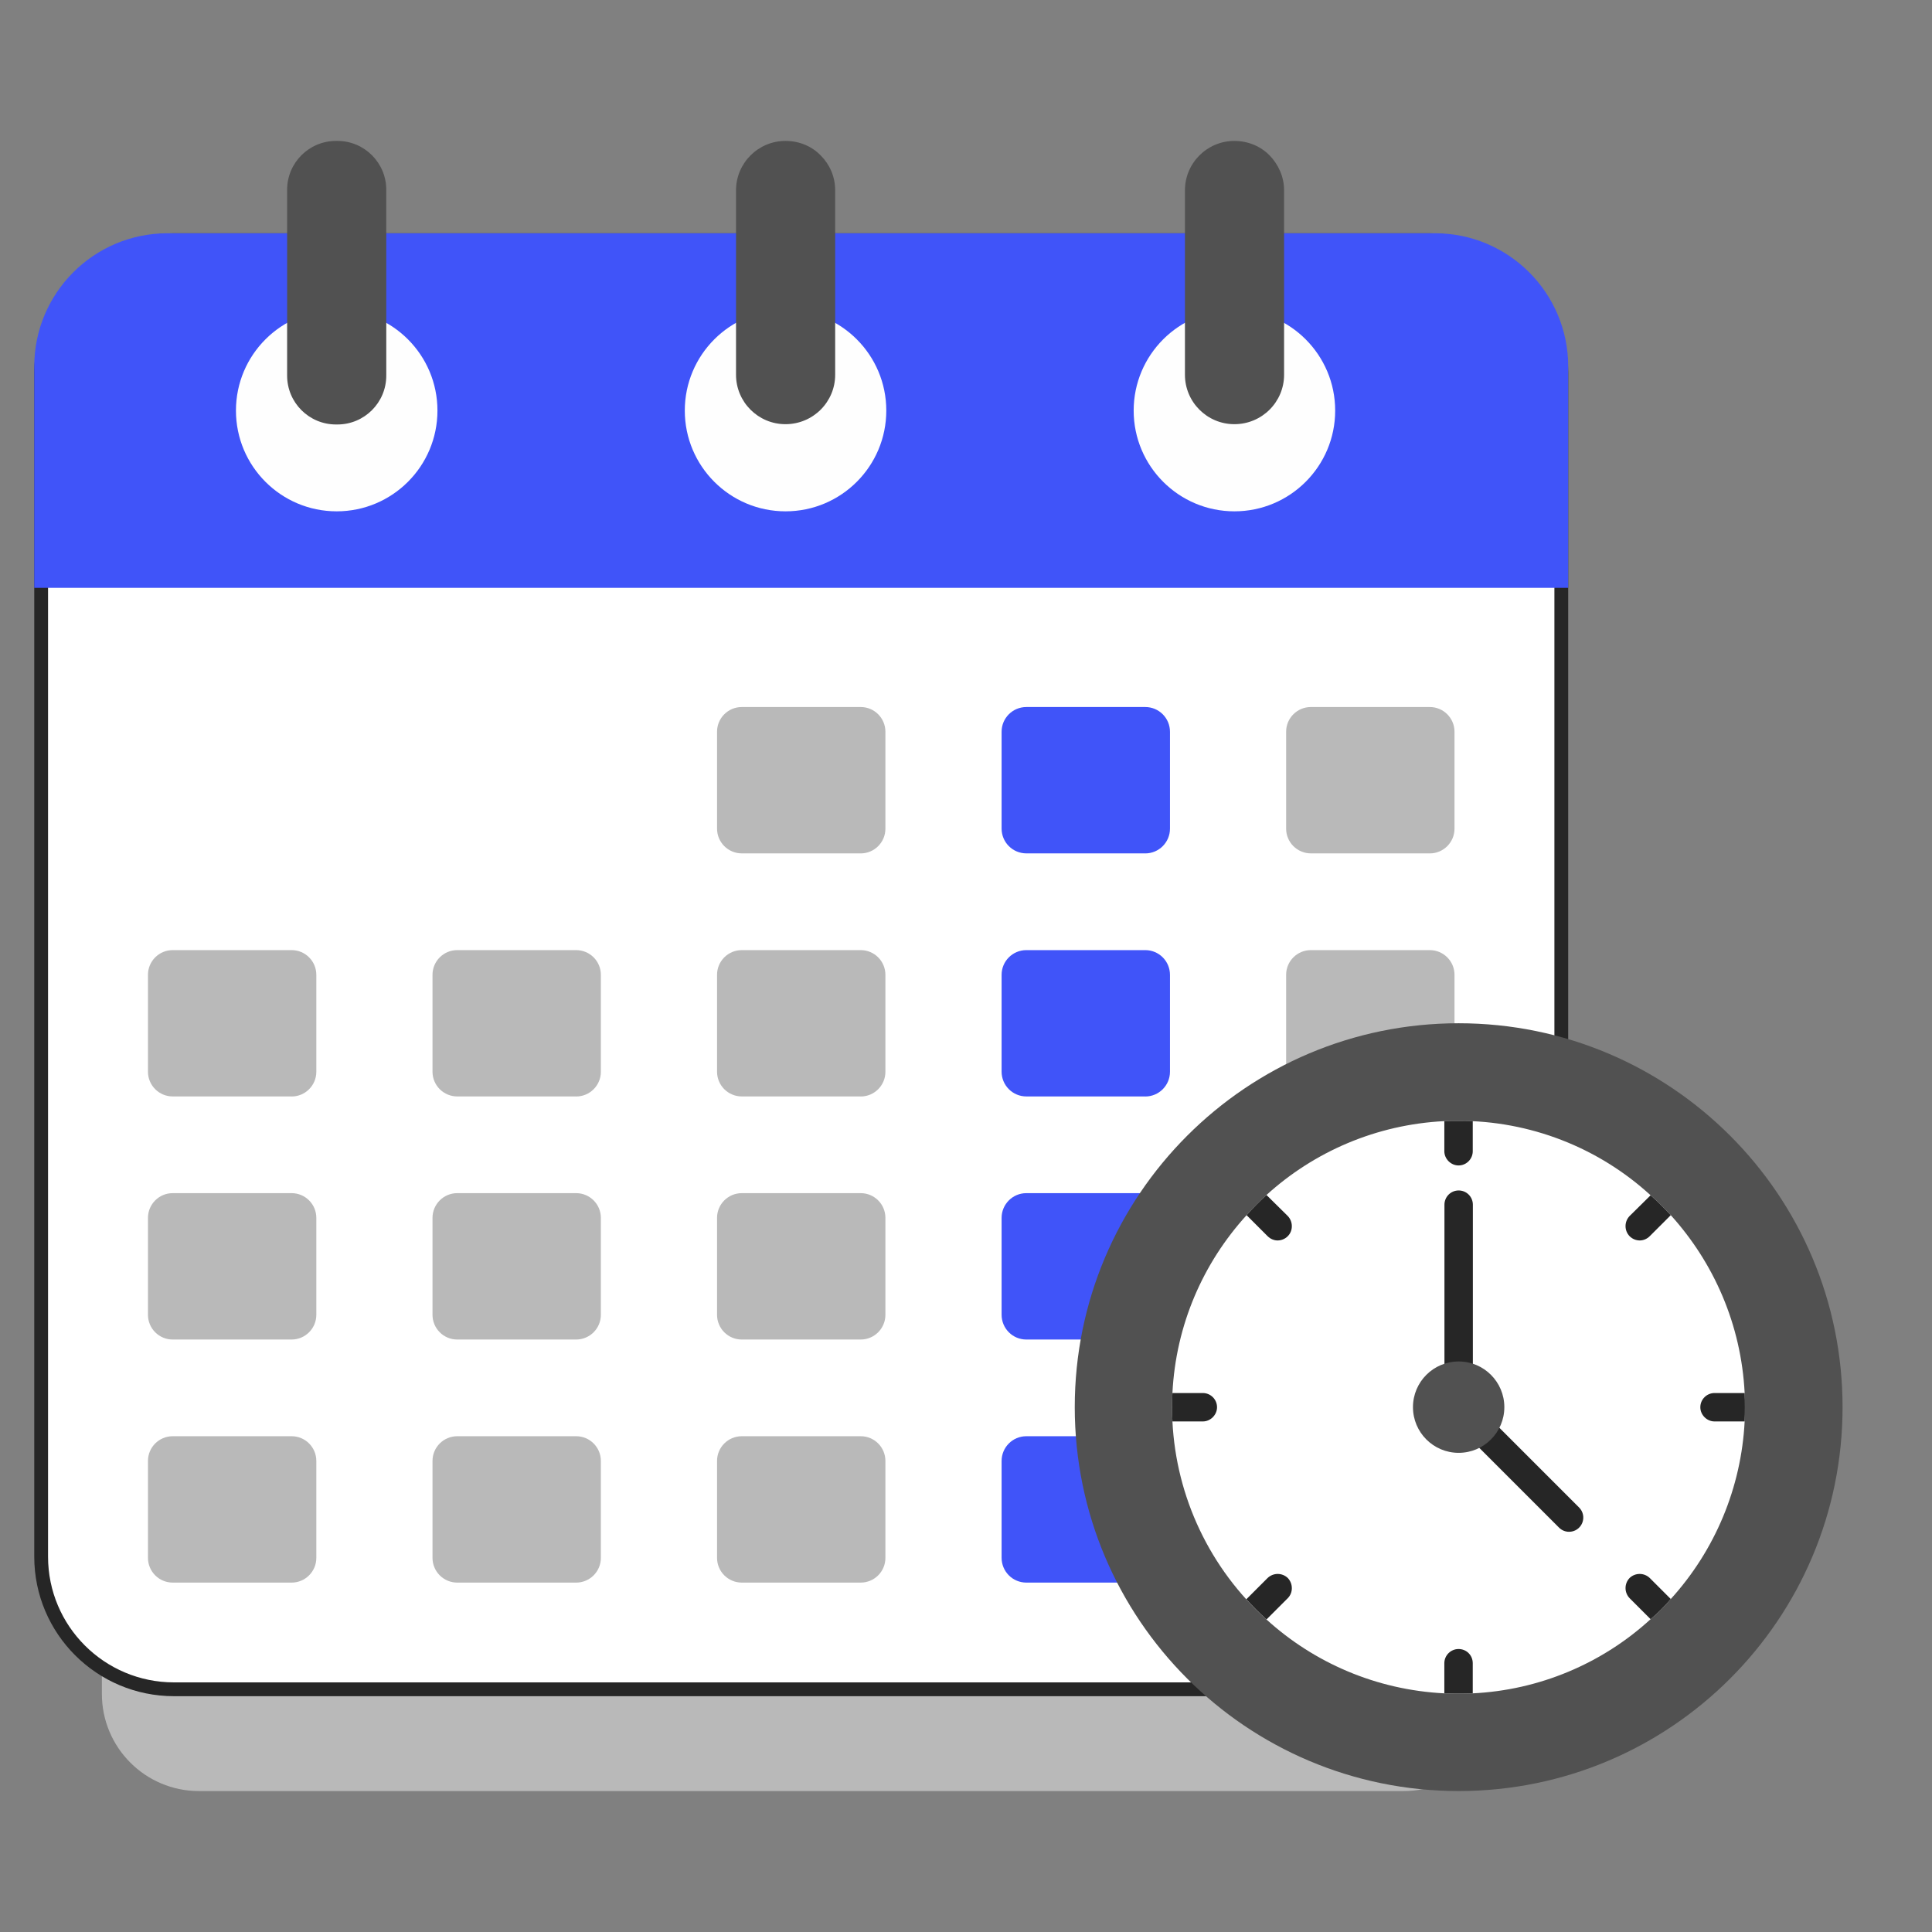 <svg width="140" height="140" viewBox="0 0 140 140" fill="none" xmlns="http://www.w3.org/2000/svg">
<rect x="0" y="0" width="140" height="140" fill="#808080" stroke="none"/>
<g id="Frame">
<g id="Group">
<path id="Vector" d="M108.739 44.1V122.747C108.739 126.638 105.589 129.788 101.698 129.788H14.424C10.533 129.788 7.383 126.638 7.383 122.747V44.1C7.383 40.209 10.533 37.059 14.424 37.059H101.698C105.589 37.059 108.739 40.209 108.739 44.1Z" fill="#B9B9B9"/>
<path id="Vector_2" d="M113.138 27.032V112.803C113.138 118.106 108.833 122.412 103.509 122.412H12.612C7.287 122.412 2.982 118.106 2.982 112.803V27.032C2.982 21.728 7.289 17.403 12.612 17.403H103.509C108.832 17.403 113.138 21.728 113.138 27.032Z" fill="white" stroke="#262626"/>
<path id="Vector_3" d="M113.638 26.559V42.597H2.482V26.559C2.482 21.227 6.806 16.903 12.138 16.903H103.982C109.315 16.903 113.638 21.227 113.638 26.559Z" fill="#4054F9"/>
<path id="Vector_4" d="M24.398 37.053C28.43 37.053 31.699 33.784 31.699 29.752C31.699 25.72 28.43 22.451 24.398 22.451C20.366 22.451 17.098 25.72 17.098 29.752C17.098 33.784 20.366 37.053 24.398 37.053Z" fill="#FEFEFE"/>
<path id="Vector_5" d="M56.924 37.053C60.956 37.053 64.224 33.784 64.224 29.752C64.224 25.72 60.956 22.451 56.924 22.451C52.892 22.451 49.623 25.72 49.623 29.752C49.623 33.784 52.892 37.053 56.924 37.053Z" fill="#FEFEFE"/>
<path id="Vector_6" d="M89.451 37.053C93.483 37.053 96.752 33.784 96.752 29.752C96.752 25.72 93.483 22.451 89.451 22.451C85.419 22.451 82.15 25.72 82.15 29.752C82.15 33.784 85.419 37.053 89.451 37.053Z" fill="#FEFEFE"/>
<path id="Vector_7" d="M93.05 13.794V27.156C93.05 29.132 91.444 30.738 89.447 30.738C87.47 30.738 85.865 29.132 85.865 27.156V13.794C85.865 11.818 87.47 10.212 89.447 10.212C90.435 10.212 91.362 10.603 92 11.262C92.638 11.921 93.05 12.806 93.05 13.794ZM59.47 11.262C60.129 11.921 60.52 12.806 60.52 13.794V27.156C60.52 29.132 58.914 30.738 56.917 30.738C54.941 30.738 53.335 29.132 53.335 27.156V13.794C53.335 11.818 54.941 10.212 56.917 10.212C57.926 10.212 58.832 10.603 59.47 11.262ZM27.991 13.753V27.218C27.991 29.174 26.406 30.759 24.45 30.759H24.347C22.391 30.759 20.806 29.174 20.806 27.218V13.753C20.806 11.797 22.391 10.212 24.347 10.212H24.45C26.406 10.212 27.991 11.797 27.991 13.753Z" fill="#515151"/>
<path id="Vector_8" d="M62.371 61.839H53.749C53.274 61.838 52.819 61.649 52.484 61.313C52.148 60.978 51.96 60.522 51.96 60.048V53.023C51.96 52.035 52.763 51.234 53.751 51.234H62.371C63.36 51.234 64.16 52.037 64.16 53.025V60.05C64.16 61.038 63.358 61.841 62.369 61.841L62.371 61.839Z" fill="#B9B9B9"/>
<path id="Vector_9" d="M82.99 61.839H74.369C73.894 61.838 73.439 61.649 73.104 61.313C72.769 60.978 72.58 60.522 72.58 60.048V53.023C72.58 52.035 73.383 51.234 74.371 51.234H82.992C83.98 51.234 84.781 52.037 84.781 53.025V60.05C84.781 61.038 83.978 61.841 82.99 61.841V61.839Z" fill="#4054F9"/>
<path id="Vector_10" d="M103.61 61.839H94.987C94.513 61.838 94.058 61.649 93.722 61.313C93.387 60.978 93.198 60.522 93.198 60.048V53.023C93.198 52.035 94.001 51.234 94.989 51.234H103.61C104.598 51.234 105.399 52.037 105.399 53.025V60.05C105.399 61.038 104.596 61.841 103.608 61.841L103.61 61.839ZM21.133 79.452H12.511C12.037 79.451 11.582 79.263 11.246 78.927C10.911 78.592 10.722 78.137 10.722 77.663V70.638C10.722 69.65 11.525 68.849 12.513 68.849H21.133C22.121 68.849 22.922 69.652 22.922 70.64V77.665C22.922 78.653 22.119 79.456 21.131 79.456L21.133 79.452ZM41.75 79.452H33.13C32.656 79.451 32.201 79.263 31.865 78.927C31.53 78.592 31.341 78.137 31.341 77.663V70.638C31.341 69.65 32.144 68.849 33.132 68.849H41.752C42.74 68.849 43.541 69.652 43.541 70.64V77.665C43.541 78.653 42.738 79.456 41.75 79.456V79.452ZM62.371 79.452H53.749C53.275 79.451 52.82 79.263 52.484 78.927C52.149 78.592 51.961 78.137 51.96 77.663V70.638C51.96 69.65 52.763 68.849 53.751 68.849H62.371C63.36 68.849 64.16 69.652 64.16 70.64V77.665C64.16 78.653 63.358 79.456 62.369 79.456L62.371 79.452Z" fill="#B9B9B9"/>
<path id="Vector_11" d="M82.99 79.452H74.369C73.895 79.451 73.44 79.263 73.105 78.927C72.769 78.592 72.581 78.137 72.58 77.663V70.638C72.58 69.65 73.383 68.849 74.371 68.849H82.992C83.98 68.849 84.781 69.652 84.781 70.64V77.665C84.781 78.653 83.978 79.456 82.99 79.456V79.452Z" fill="#4054F9"/>
<path id="Vector_12" d="M103.61 79.452H94.987C94.513 79.451 94.058 79.263 93.723 78.927C93.387 78.592 93.199 78.137 93.198 77.663V70.638C93.198 69.65 94.001 68.849 94.989 68.849H103.61C104.598 68.849 105.399 69.652 105.399 70.64V77.665C105.399 78.653 104.596 79.456 103.608 79.456L103.61 79.452ZM21.133 97.067H12.511C12.036 97.067 11.581 96.878 11.246 96.542C10.91 96.206 10.722 95.751 10.722 95.276V88.251C10.722 87.263 11.525 86.46 12.513 86.46H21.133C22.121 86.46 22.922 87.263 22.922 88.251V95.276C22.922 96.264 22.119 97.067 21.131 97.067H21.133ZM41.75 97.067H33.13C32.655 97.067 32.2 96.878 31.865 96.542C31.529 96.206 31.341 95.751 31.341 95.276V88.251C31.341 87.263 32.144 86.46 33.132 86.46H41.752C42.74 86.46 43.541 87.263 43.541 88.251V95.276C43.541 96.264 42.738 97.067 41.75 97.067ZM62.371 97.067H53.749C53.274 97.067 52.819 96.878 52.484 96.542C52.148 96.206 51.96 95.751 51.96 95.276V88.251C51.96 87.263 52.763 86.46 53.751 86.46H62.371C63.36 86.46 64.16 87.263 64.16 88.251V95.276C64.16 96.264 63.358 97.067 62.369 97.067H62.371Z" fill="#B9B9B9"/>
<path id="Vector_13" d="M82.99 97.067H74.369C73.894 97.067 73.439 96.878 73.104 96.542C72.769 96.206 72.58 95.751 72.58 95.276V88.251C72.58 87.263 73.383 86.46 74.371 86.46H82.992C83.98 86.46 84.781 87.263 84.781 88.251V95.276C84.781 96.264 83.978 97.067 82.99 97.067Z" fill="#4054F9"/>
<path id="Vector_14" d="M21.133 114.681H12.511C12.036 114.68 11.581 114.491 11.246 114.155C10.91 113.819 10.722 113.364 10.722 112.889V105.865C10.722 104.876 11.525 104.074 12.513 104.074H21.133C22.121 104.074 22.922 104.876 22.922 105.865V112.891C22.922 113.88 22.119 114.681 21.131 114.681H21.133ZM41.75 114.681H33.13C32.655 114.68 32.2 114.491 31.865 114.155C31.529 113.819 31.341 113.364 31.341 112.889V105.865C31.341 104.876 32.144 104.074 33.132 104.074H41.752C42.74 104.074 43.541 104.876 43.541 105.865V112.891C43.541 113.88 42.738 114.681 41.75 114.681ZM62.371 114.681H53.749C53.274 114.68 52.819 114.491 52.484 114.155C52.148 113.819 51.96 113.364 51.96 112.889V105.865C51.96 104.876 52.763 104.074 53.751 104.074H62.371C63.36 104.074 64.16 104.876 64.16 105.865V112.891C64.16 113.88 63.358 114.681 62.369 114.681H62.371Z" fill="#B9B9B9"/>
<path id="Vector_15" d="M82.99 114.681H74.369C73.894 114.68 73.439 114.491 73.104 114.155C72.769 113.819 72.58 113.364 72.58 112.889V105.865C72.58 104.876 73.383 104.074 74.371 104.074H82.992C83.98 104.074 84.781 104.876 84.781 105.865V112.891C84.781 113.88 83.978 114.681 82.99 114.681Z" fill="#4054F9"/>
<path id="Vector_16" d="M105.7 129.786C121.064 129.786 133.519 117.331 133.519 101.967C133.519 86.603 121.064 74.149 105.7 74.149C90.336 74.149 77.881 86.603 77.881 101.967C77.881 117.331 90.336 129.786 105.7 129.786Z" fill="#515151"/>
<path id="Vector_17" d="M126.444 101.974C126.444 102.324 126.444 102.653 126.424 103.003C126.181 107.782 124.289 112.329 121.071 115.871C120.638 116.385 120.144 116.879 119.609 117.332C116.072 120.572 111.512 122.473 106.721 122.706C106.371 122.726 106.041 122.726 105.691 122.726C105.341 122.726 105.012 122.726 104.662 122.706C99.721 122.459 95.212 120.482 91.774 117.353C89.749 115.528 88.104 113.32 86.935 110.858C85.765 108.395 85.094 105.726 84.959 103.003C84.939 102.653 84.939 102.324 84.939 101.974C84.939 101.624 84.939 101.294 84.959 100.944C85.206 96.003 87.183 91.515 90.333 88.056C90.765 87.562 91.259 87.068 91.774 86.594C95.212 83.465 99.721 81.488 104.662 81.241C105.012 81.221 105.341 81.221 105.691 81.221C110.843 81.211 115.81 83.136 119.609 86.615C120.124 87.068 120.618 87.562 121.071 88.056C124.2 91.515 126.177 96.003 126.424 100.944C126.444 101.294 126.444 101.624 126.444 101.974Z" fill="white"/>
<path id="Vector_18" d="M106.721 81.241V83.424C106.721 83.979 106.268 84.453 105.691 84.453C105.136 84.453 104.662 83.979 104.662 83.424V81.241C105.012 81.221 105.341 81.221 105.691 81.221C106.041 81.221 106.371 81.221 106.721 81.241ZM106.721 120.524V122.706C106.371 122.726 106.041 122.726 105.691 122.726C105.341 122.726 105.012 122.726 104.662 122.706V120.524C104.662 119.947 105.136 119.494 105.691 119.494C106.268 119.494 106.721 119.947 106.721 120.524ZM88.191 101.974C88.191 102.529 87.718 103.003 87.162 103.003H84.959C84.939 102.653 84.939 102.324 84.939 101.974C84.939 101.624 84.939 101.294 84.959 100.944H87.162C87.718 100.944 88.191 101.397 88.191 101.974ZM126.444 101.974C126.444 102.324 126.444 102.653 126.424 103.003H124.241C123.686 103.003 123.212 102.529 123.212 101.974C123.212 101.397 123.686 100.944 124.241 100.944H126.424C126.444 101.294 126.444 101.624 126.444 101.974ZM93.318 89.579C93.112 89.785 92.844 89.888 92.577 89.888C92.33 89.888 92.062 89.785 91.856 89.579L90.333 88.056C90.765 87.562 91.259 87.068 91.774 86.594L93.318 88.118C93.709 88.529 93.709 89.188 93.318 89.579ZM121.071 115.871C120.638 116.385 120.144 116.879 119.609 117.332L118.086 115.809C117.897 115.612 117.792 115.35 117.792 115.078C117.792 114.806 117.897 114.544 118.086 114.347C118.497 113.956 119.136 113.956 119.547 114.347L121.071 115.871ZM93.318 115.809L91.774 117.353C91.259 116.879 90.765 116.385 90.312 115.891L91.856 114.347C92.268 113.956 92.906 113.956 93.318 114.347C93.709 114.759 93.709 115.418 93.318 115.809ZM121.071 88.056L119.547 89.579C119.341 89.785 119.074 89.888 118.827 89.888C118.559 89.888 118.291 89.785 118.086 89.579C117.897 89.383 117.792 89.121 117.792 88.849C117.792 88.576 117.897 88.314 118.086 88.118L119.609 86.615C120.124 87.068 120.618 87.562 121.071 88.056ZM113.702 110.999C113.567 111 113.434 110.973 113.309 110.922C113.184 110.87 113.071 110.794 112.976 110.699L104.973 102.696C104.78 102.504 104.671 102.242 104.67 101.969V87.294C104.67 87.021 104.779 86.759 104.972 86.566C105.165 86.373 105.427 86.265 105.7 86.265C105.973 86.265 106.235 86.373 106.428 86.566C106.621 86.759 106.729 87.021 106.729 87.294V101.541L114.429 109.241C114.573 109.385 114.672 109.568 114.712 109.768C114.751 109.968 114.731 110.175 114.653 110.363C114.576 110.551 114.444 110.712 114.274 110.826C114.105 110.939 113.906 110.999 113.702 110.999Z" fill="#262626"/>
<path id="Vector_19" d="M105.699 105.278C107.528 105.278 109.01 103.796 109.01 101.967C109.01 100.139 107.528 98.657 105.699 98.657C103.871 98.657 102.389 100.139 102.389 101.967C102.389 103.796 103.871 105.278 105.699 105.278Z" fill="#515151"/>
</g>
</g>
</svg>
